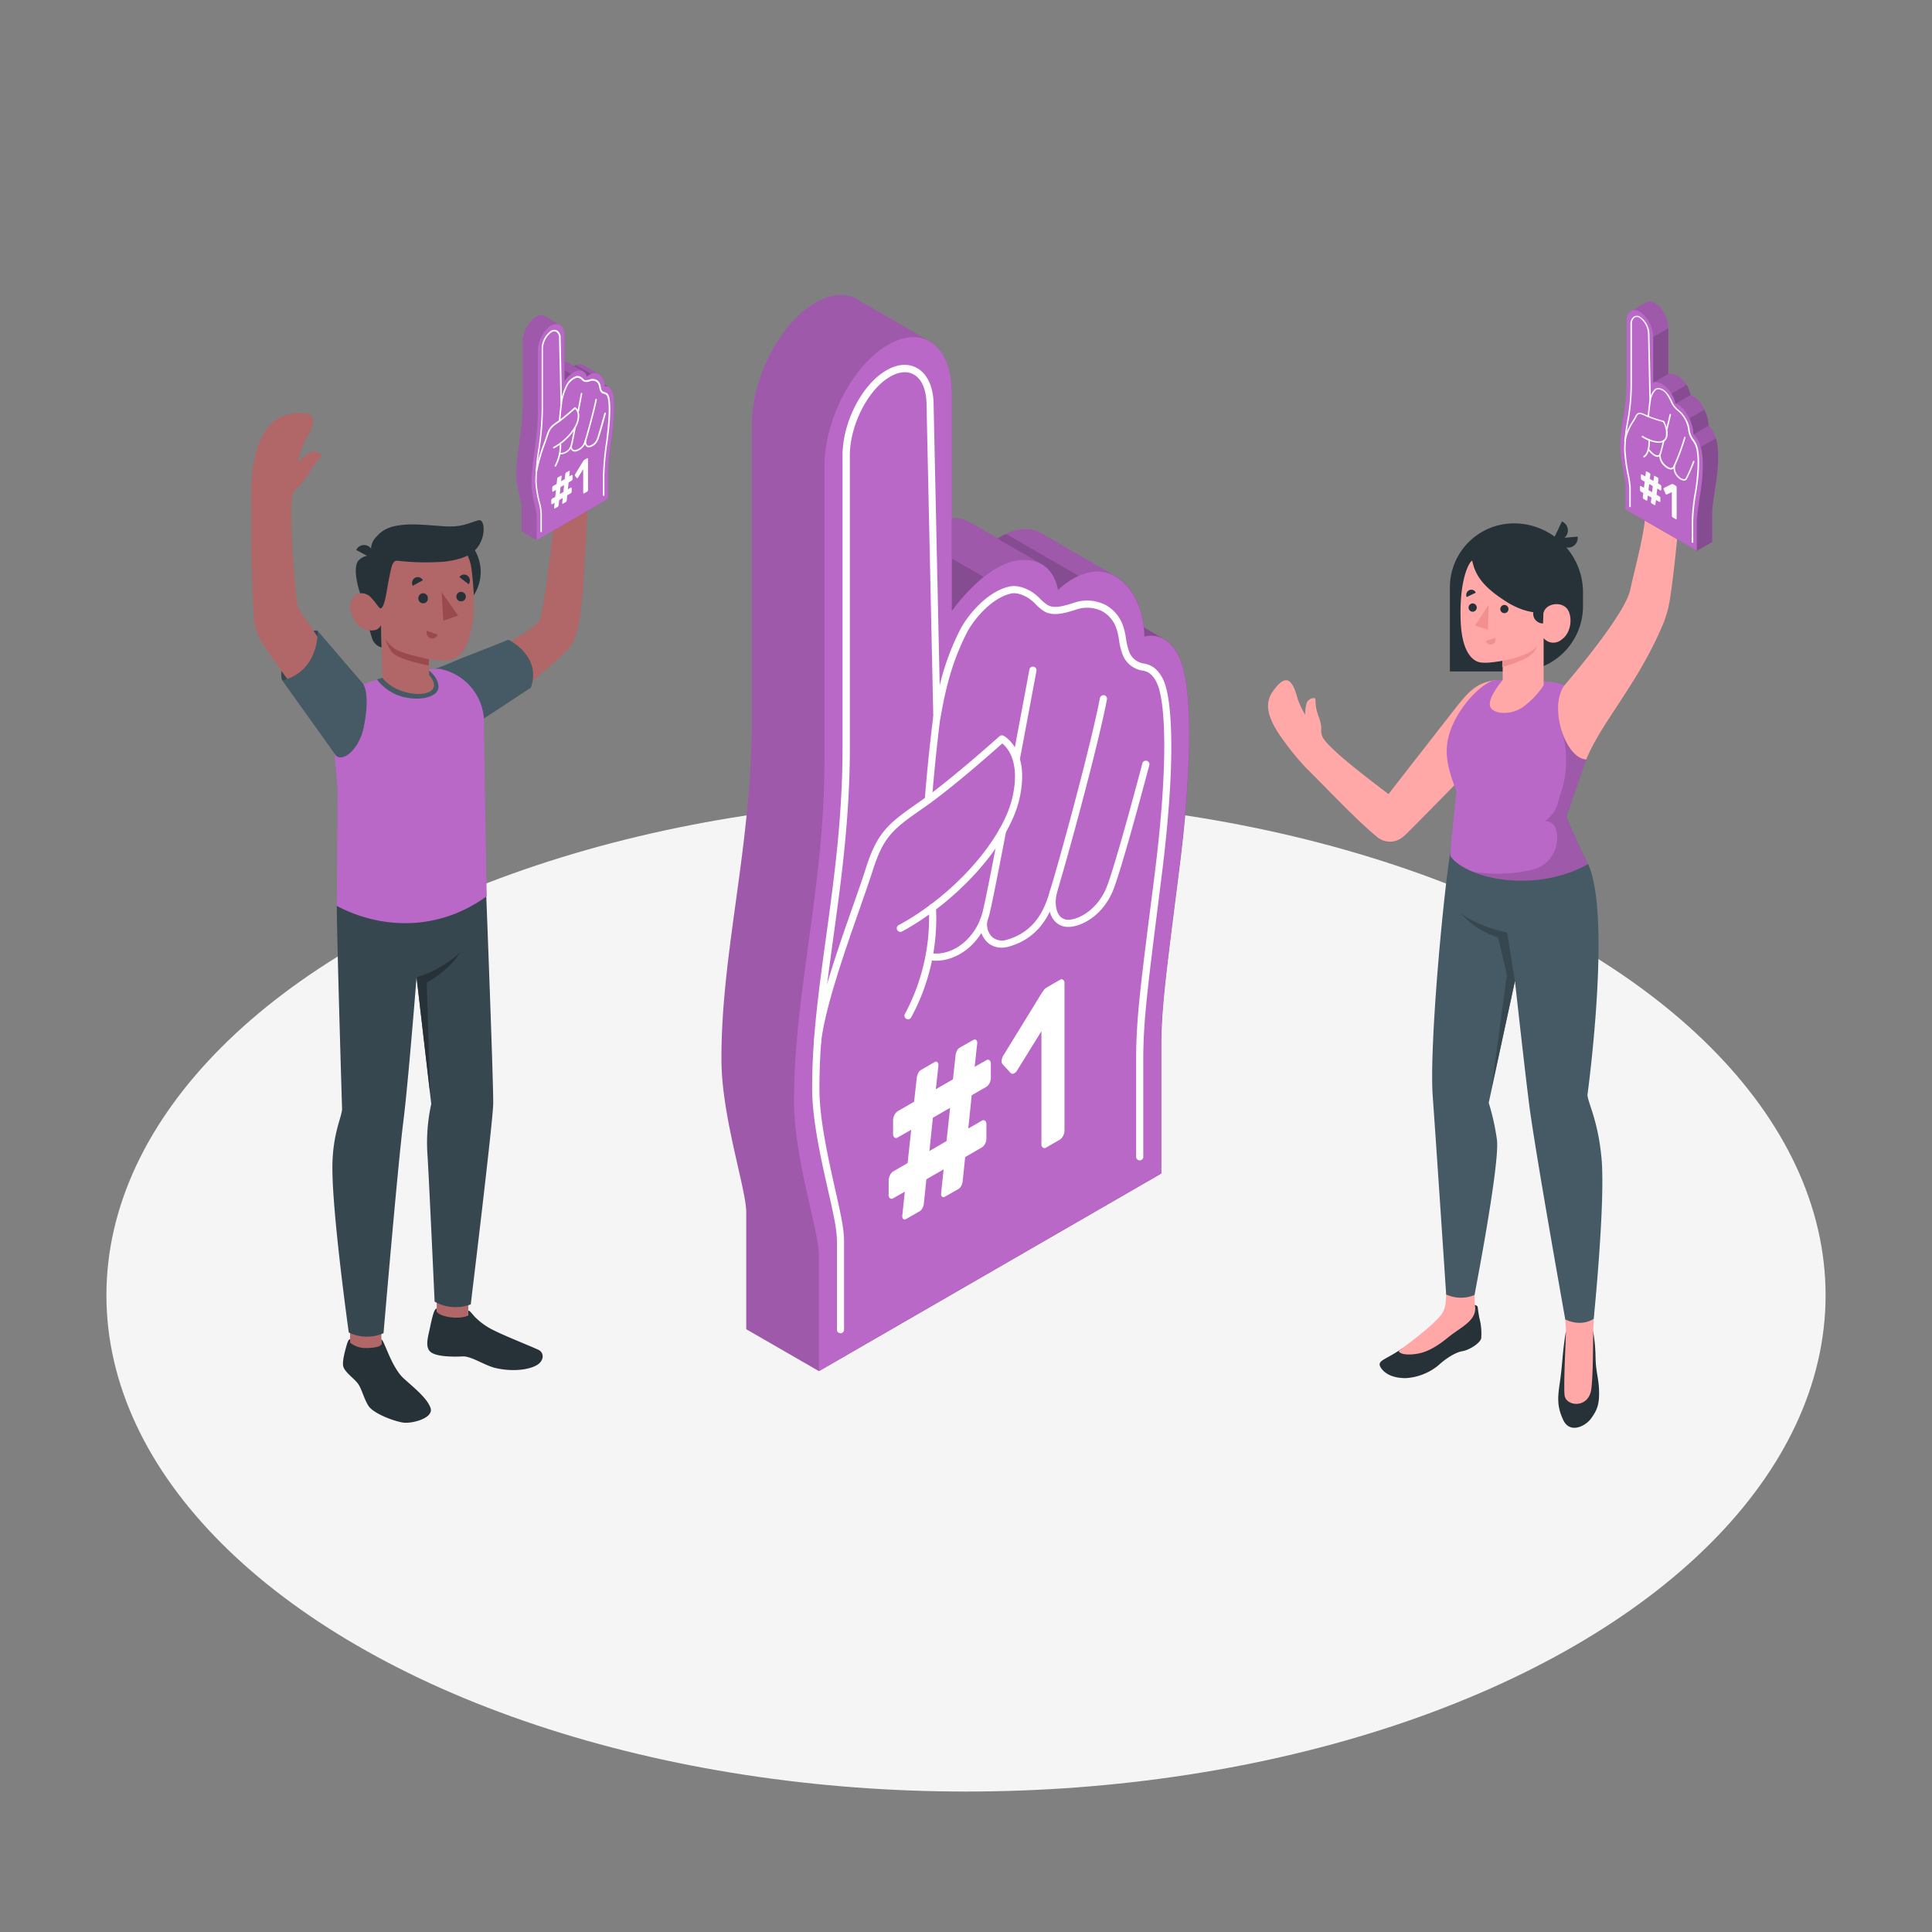 <svg xmlns="http://www.w3.org/2000/svg" viewBox="0 0 500 500"><rect x="0" y="0" width="500" height="500" fill="#808080" stroke="none"/><g id="freepik--Floor--inject-86"><ellipse id="freepik--floor--inject-86" cx="250" cy="335.21" rx="222.46" ry="128.44" style="fill:#f5f5f5"></ellipse></g><g id="freepik--foam-finger--inject-86"><g id="freepik--foam-finger--inject-86"><path d="M305.18,170a10.12,10.12,0,0,0-4-4.69h0l-5.13-3c-.35-3.28-1.69-9.21-6.64-12.76a10.16,10.16,0,0,0-1-.63l-18-10.4h0c-4.47-3-9.19-1.13-12.19.78l-7-4h0A8.66,8.66,0,0,0,246.3,134V101.63c0-6.59-2.18-11.24-5.62-13.27h0L222,77.55h0c-2.91-1.78-6.74-1.67-10.94.76h0c-9.1,5.25-16.47,19.34-16.47,31.46v76.1c0,33.43-8.05,60.69-7.87,88.75.09,14.46,6.41,33.22,6.41,39.05V344l18.82,10.85,88.6-51.15V271c0-10.1,1.17-18.54,4.67-46.21S308.67,177.34,305.18,170Z" style="fill:#BA68C8"></path><path d="M305.18,170a10.12,10.12,0,0,0-4-4.69h0l-5.13-3c-.35-3.28-1.69-9.21-6.64-12.76a10.16,10.16,0,0,0-1-.63l-18-10.4h0c-4.47-3-9.19-1.13-12.19.78l-7-4h0A8.66,8.66,0,0,0,246.3,134V101.63c0-6.59-2.18-11.24-5.62-13.27h0L222,77.55h0c-2.91-1.78-6.74-1.67-10.94.76h0c-9.1,5.25-16.47,19.34-16.47,31.46v76.1c0,33.43-8.05,60.69-7.87,88.75.09,14.46,6.41,33.22,6.41,39.05V344l18.82,10.85,88.6-51.15V271c0-10.1,1.17-18.54,4.67-46.21S308.67,177.34,305.18,170Z" style="opacity:0.15"></path><path d="M300.94,165.23a6.4,6.4,0,0,0-4.79-.47,19.31,19.31,0,0,0-.12-2.37Z" style="opacity:0.15"></path><path d="M254.59,149.32a46.48,46.48,0,0,0-8.29,8.85V144.54Z" style="opacity:0.15"></path><path d="M258.11,139.39,269.62,146a8.16,8.16,0,0,1,2.8,2.83,11.14,11.14,0,0,1,1.39,3.86,20.25,20.25,0,0,1,5.31-3.68l-18.79-10.85A18.42,18.42,0,0,0,258.11,139.39Z" style="opacity:0.15"></path><path d="M211.91,354.84V324.53c0-5.83-6.32-24.59-6.41-39-.18-28.07,7.87-55.33,7.87-88.75v-76.1c0-12.13,7.37-26.21,16.47-31.46h0c9.09-5.25,16.46.32,16.46,12.45v56.54s8.46-12.26,17.49-13.21,10,7.75,10,7.75,8.18-8.37,15.57-3.08c7.12,5.11,6.76,15.13,6.76,15.13s5.54-2,9,5.27,3.49,27.13,0,54.8-4.67,36.11-4.67,46.21v32.65Z" style="fill:#BA68C8"></path><path d="M217.52,345.05a.93.93,0,0,1-.92-.93V321.29c0-3-.8-6.67-2.33-13.39-1.7-7.5-4-17.77-4.08-25.71-.09-12.88,1.69-25.81,3.57-39.5,2.11-15.38,4.29-31.27,4.29-49.19V117.82c0-8.24,4.72-17.73,10.74-21.6,3.05-2,6.06-2.32,8.47-1,2.77,1.51,4.36,5,4.36,9.65l1.57,72.51a65,65,0,0,1,5.21-14.25c1.86-3.71,7-10.08,12.87-11.34,2.28-.5,4.63.68,5.82,1.42a12.83,12.83,0,0,1,2.13,1.8A12.26,12.26,0,0,0,271,156.5c1.74,1.14,4.35.32,6.86-.48a10.52,10.52,0,0,1,8.39.61,9.81,9.81,0,0,1,4.43,5.43,18.3,18.3,0,0,1,.74,3.27,16.17,16.17,0,0,0,.72,3.09,4.82,4.82,0,0,0,3.8,3.29c2.2.28,3.91,1.69,5.1,4.17,2.3,4.81,3.4,20.71-.42,50.91l-.69,5.52c-3,23.91-4.05,32-4.05,42v25.16a.93.93,0,0,1-1.85,0V274.29c0-10.14,1-18.21,4.06-42.19l.7-5.54c3.76-29.81,2.77-45.31.58-49.88-.91-1.91-2.11-2.93-3.67-3.13a6.58,6.58,0,0,1-5.28-4.45,17.25,17.25,0,0,1-.82-3.47,17.65,17.65,0,0,0-.66-2.94,8,8,0,0,0-3.58-4.44,8.7,8.7,0,0,0-6.94-.46c-2.79.88-6,1.88-8.44.26a13.23,13.23,0,0,1-2-1.72,11,11,0,0,0-1.82-1.54c-.77-.48-2.74-1.56-4.45-1.19-5,1.06-9.77,6.7-11.6,10.36-3.25,6.52-5.07,12.42-6.71,21.78a.94.94,0,0,1-1,.77.93.93,0,0,1-.86-.91l-1.75-80.71c0-4-1.23-6.87-3.38-8-1.8-1-4.14-.65-6.59.93-5.45,3.51-9.88,12.5-9.88,20V193.5c0,18.05-2.19,34-4.31,49.42-1.88,13.64-3.64,26.51-3.56,39.26.05,7.74,2.35,17.9,4,25.31,1.56,6.85,2.37,10.58,2.37,13.8v22.83A.93.93,0,0,1,217.52,345.05Z" style="fill:#fff"></path><path d="M211.54,270.91h-.09a.94.94,0,0,1-.84-1c.87-9,6.33-24.58,10.31-35.94,1.26-3.59,2.35-6.69,3.05-8.92,3-9.59,5.77-11.84,13.95-17.51s20.63-16.93,20.76-17a.93.93,0,0,1,1.05-.13c.29.15,6.94,3.82,4.1,16.33-2.64,11.6-15.7,26.36-30.38,34.32a.92.92,0,0,1-1.25-.38.91.91,0,0,1,.37-1.25c14.26-7.73,26.92-22,29.45-33.1,2.08-9.14-1.29-12.85-2.64-13.93-2.5,2.24-13.09,11.63-20.4,16.7-8.13,5.63-10.37,7.48-13.24,16.55-.72,2.26-1.81,5.37-3.07,9-3.95,11.26-9.36,26.68-10.21,35.49A.93.93,0,0,1,211.54,270.91Z" style="fill:#fff"></path><path d="M235,263.79a.92.92,0,0,1-.45-.12.93.93,0,0,1-.36-1.26,52.77,52.77,0,0,0,6.2-27.47.92.92,0,0,1,.83-1,.93.93,0,0,1,1,.83,53.57,53.57,0,0,1-6.42,28.55A.93.93,0,0,1,235,263.79Z" style="fill:#fff"></path><path d="M240.26,207.92h-.06a.93.93,0,0,1-.86-1c0-.1.69-9.54,2.18-21.46a.93.93,0,0,1,1.84.23c-1.49,11.86-2.17,21.26-2.17,21.36A.93.93,0,0,1,240.26,207.92Z" style="fill:#fff"></path><path d="M242.25,248.63a11.16,11.16,0,0,1-2-.18.93.93,0,0,1,.34-1.82c5.85,1.09,12-3.73,13.74-10.74.55-2.25,2-9.35,4.24-21.09a.92.92,0,1,1,1.81.35c-2.26,11.77-3.69,18.9-4.25,21.19C254.37,243.51,248.4,248.63,242.25,248.63Z" style="fill:#fff"></path><path d="M263.08,197l-.17,0a.92.92,0,0,1-.74-1.08c2.37-12.56,4.24-22.64,4.24-22.64a.91.91,0,0,1,1.07-.74.92.92,0,0,1,.75,1.08s-1.87,10.08-4.24,22.64A.93.93,0,0,1,263.08,197Z" style="fill:#fff"></path><path d="M259.23,245.25a5.41,5.41,0,0,1-3.73-1.41,6.42,6.42,0,0,1-1.74-6.05.92.92,0,0,1,1.08-.74,1,1,0,0,1,.74,1.09,4.61,4.61,0,0,0,1.17,4.34,3.94,3.94,0,0,0,3.85.72c7-2,9.48-7.44,10.74-11.37,2.38-7.46,10.79-38.1,13.32-51.17a1,1,0,0,1,1.09-.74.93.93,0,0,1,.73,1.09c-2.54,13.13-11,43.9-13.38,51.38-2.17,6.8-6.1,10.92-12,12.59A6.94,6.94,0,0,1,259.23,245.25Z" style="fill:#fff"></path><path d="M276.47,239.88a4.54,4.54,0,0,1-3.54-1.54c-1.59-1.79-2-5-1.08-8.18a.93.93,0,0,1,1.78.52c-.74,2.5-.46,5.15.68,6.43a3,3,0,0,0,2.94.85c3-.49,6.89-3.16,9-8,2.2-5.14,9.3-32,9.37-32.31a.93.93,0,1,1,1.79.47c-.29,1.11-7.21,27.31-9.46,32.57-2.5,5.86-7.15,8.56-10.36,9.1A7,7,0,0,1,276.47,239.88Z" style="fill:#fff"></path><path d="M249.79,299.44l-.67,6.4a3.25,3.25,0,0,1-.37,1.1,2,2,0,0,1-.73.78l-3.5,2a.58.58,0,0,1-.68,0,.87.87,0,0,1-.29-.75v-.12l.66-6.22-4.47,2.58-.66,6.4a3.06,3.06,0,0,1-.38,1.1,1.91,1.91,0,0,1-.73.78l-3.49,2a.6.6,0,0,1-.69,0,.9.9,0,0,1-.28-.75v-.12l.66-6.22-3,1.71a.7.7,0,0,1-.84,0,1.07,1.07,0,0,1-.35-.91v-3.72a3,3,0,0,1,.35-1.33,2.27,2.27,0,0,1,.84-1l3.72-2.15.93-8.62-3.5,2a.7.7,0,0,1-.84,0,1.07,1.07,0,0,1-.35-.91V289.9a2.9,2.9,0,0,1,.35-1.32,2.37,2.37,0,0,1,.84-1l4.25-2.45.71-6.37a4.12,4.12,0,0,1,.35-1.06,1.84,1.84,0,0,1,.71-.79l3.54-2.05a.6.6,0,0,1,.69,0,.9.9,0,0,1,.29.75v.18l-.67,6.1,4.43-2.55.7-6.37a3.8,3.8,0,0,1,.36-1.06,1.72,1.72,0,0,1,.71-.79l3.54-2a.58.58,0,0,1,.68,0,.9.9,0,0,1,.29.75V270l-.66,6.1,3-1.71a.7.7,0,0,1,.84,0,1.06,1.06,0,0,1,.35.91V279a2.81,2.81,0,0,1-.35,1.33,2.27,2.27,0,0,1-.84.95l-3.76,2.17-.89,8.6,3.5-2a.7.7,0,0,1,.84,0,1.06,1.06,0,0,1,.35.91v3.72a2.81,2.81,0,0,1-.35,1.33,2.27,2.27,0,0,1-.84.95Zm-9.25-1.56,4.42-2.56.93-8.62-4.47,2.58Z" style="fill:#fff"></path><path d="M259.48,275.44a1.32,1.32,0,0,1-.25-1,3.09,3.09,0,0,1,.47-1.33l9.6-15.63c.24-.37.48-.74.73-1.1a2.58,2.58,0,0,1,.82-.8l3.45-2a.7.7,0,0,1,.84,0,1.06,1.06,0,0,1,.35.91v38.11a2.79,2.79,0,0,1-.35,1.33,2.37,2.37,0,0,1-.84,1l-3.58,2.06a.7.7,0,0,1-.84,0,1.08,1.08,0,0,1-.36-.92V266.87L263.24,277a1.92,1.92,0,0,1-.86.83.73.73,0,0,1-.82-.15Z" style="fill:#fff"></path></g></g><g id="freepik--character-2--inject-86"><path d="M412.3,344.58a40.1,40.1,0,0,1,.62,6.57c.08,4,.81,5.41.91,8.68.11,3.75-.54,5.15-2.05,7.25s-5.51,4-7.19.46-1.47-5.89-.93-9.56.63-5.89.95-8.79c.28-2.55.62-4.48.62-4.48Z" style="fill:#263238"></path><path d="M401,313.2l13.14-.24c-.19,8.78-1.59,23.38-1.81,31.62-.05,1.55,0,12-.55,15.23-.88,4.79-6.56,4.14-6.87,1.28s.37-15.12.35-16.38c0-5.28-2.42-19.07-3.72-28.54C401.45,315.7,401,313.65,401,313.2Z" style="fill:#ffa8a7"></path><path d="M381.65,337.75s.68,0,.79.59a27.72,27.72,0,0,0,.43,2.78,16,16,0,0,1,.47,5.21c-.23,1.22-3,3.05-4.94,3.37s-4.61,2.21-6.11,3.62a14.67,14.67,0,0,1-8.5,3.34c-3.2,0-5.42-1.06-6.47-2.77s1-1.92,4.61-4.29l2.83-1.83c5.78-3.78,7.9-5.8,9.53-9.58Z" style="fill:#263238"></path><path d="M374.25,335.69C374.34,333,373,313,373,313l11.31,1.27c-2.67,16-2.89,21.4-2.59,23.72h0a2.07,2.07,0,0,1,.07.67c0,3.1-3.5,4.77-6.23,6.84-1.08.81-3.85,3.33-7.1,4.43-2.1.72-6,1-6.48-.29,3.32-2.53,7.84-5.85,10.48-8.74C373.67,339.48,374.15,338.41,374.25,335.69Z" style="fill:#ffa8a7"></path><path d="M411,223.62c6.17,13.47-.17,59.77-.17,59.77.19,2.18,2.69,6.49,3.62,16.11,1.1,11.37-2,41.8-2,41.8s-3,2.25-7.36.16c0,0-8-44.72-9.39-56-1.24-9.86-3.63-31.55-3.63-31.55l-6.79,31.5a59,59,0,0,1,2.15,9.74c.65,6.65-5.83,40-5.83,40a9.14,9.14,0,0,1-7.33-.14s-2.87-43.12-3.47-51.13c-1-13.45,3-55,4.66-63.84Z" style="fill:#455a64"></path><path d="M392.05,253.88l-2-12.52s-8.47-1.75-12.32-5.36a21.9,21.9,0,0,0,10,6.65l2.25,9.64-3.93,29.17Z" style="fill:#37474f"></path><path d="M329.37,179c3.24-4.66,4.92-3.37,6.18.89A19.82,19.82,0,0,0,337.8,185a9.66,9.66,0,0,1,.28-2.75,2,2,0,0,1,2.13-1.57c.41.1.1,1.1.46,2.78.46,2.14,1.36,3.21,1.26,5.59a3.74,3.74,0,0,0,.83,2.46c2.82,3.56,10.88,9.64,16.58,14,3.55-4.56,11.49-14.76,15.3-19.63,5.22-6.68,6.91-9.27,13-9.92a12.41,12.41,0,0,0-4.68,3.68c-2.36,2.84.67,16.18.67,16.18s-18,18.43-19.91,20.22c-.28.26-.56.5-.85.72a5.15,5.15,0,0,1-6.39-.09c-5.29-4.27-13.46-13-18.08-17.54a64.44,64.44,0,0,1-5.86-7C327.55,185.51,327.34,181.93,329.37,179Z" style="fill:#ffa8a7"></path><path d="M400,176.36h0c8,.55,8.55,4.4,10.55,8.62a13.67,13.67,0,0,1,.38,10.29l-5.57,16.1s2.61,6.3,5.63,12.25c-14,7.79-31.4,3.7-35.6-2-.18-1.21.9-10.64,1.57-16.8-2.46-6.17-3.11-10.08-2.08-14.16,1.93-7.57,9.41-14.94,12.72-14.68Z" style="fill:#BA68C8"></path><path d="M396.45,225.13a8.44,8.44,0,0,0,6.29-10.28c-.05-.17-.1-.32-.14-.44a2.75,2.75,0,0,0-2.83-1.88h0a8.17,8.17,0,0,0,3.49-5.2l.73-2.24a26.23,26.23,0,0,0,.25-15.71l0-.14,5.94-3.38,1,.72a14,14,0,0,1-.22,8.69l-5.57,16.1s2.61,6.3,5.63,12.25a36.12,36.12,0,0,1-29.84,2A40.78,40.78,0,0,0,396.45,225.13Z" style="opacity:0.15"></path><path d="M430.32,161.7c-6.62,15.59-15.66,24.86-19.82,34.86-5.46-.37-9.71-13.54-5.65-19.17,0,0,15.61-18,17.06-24.77,1.28-6,4.06-15.64,3.91-20.73a3.5,3.5,0,0,0-1-2.26c-1.68-1.81-1.68-3.26-2.76-5.25-.84-1.55-1.75-2.13-1.49-2.48a2,2,0,0,1,2.72-.2,10.44,10.44,0,0,1,2.06,2,20.3,20.3,0,0,0-1.64-5.5c-1.85-4.19-1.4-6.33,4.26-4.84,3.55.94,5.77,3.89,6.3,12.41a81.48,81.48,0,0,1,.06,10.65c-.61,6.56-1.28,12.84-2.09,18.28A29,29,0,0,1,430.32,161.7Z" style="fill:#ffa8a7"></path><path d="M444.06,113.45a6.89,6.89,0,0,0-1.88-3.28,10.41,10.41,0,0,0-1.42-4.79c-1.54-2.89-3.25-3.12-3.25-3.12a7.55,7.55,0,0,0-2.1-4c-1.88-2-3.65-1.47-3.65-1.47V85a8.25,8.25,0,0,0-3.44-6.58h0a2.19,2.19,0,0,0-2.28-.16h0l-3.83,2.21-.15.08h0A3.1,3.1,0,0,0,421,83.24V99.15c0,7-1.69,10.74-1.65,16.65,0,3,1.34,8.49,1.34,9.7v6.34l18.52,10.69,3.93-2.27v-6.82c0-2.11.24-3.6,1-8.53S444.79,115.82,444.06,113.45Z" style="fill:#BA68C8"></path><path d="M444.06,113.45a6.89,6.89,0,0,0-1.88-3.28,10.41,10.41,0,0,0-1.42-4.79c-1.54-2.89-3.25-3.12-3.25-3.12a7.55,7.55,0,0,0-2.1-4c-1.88-2-3.65-1.47-3.65-1.47V85a8.25,8.25,0,0,0-3.44-6.58h0a2.19,2.19,0,0,0-2.28-.16h0l-3.83,2.21-.15.08h0A3.1,3.1,0,0,0,421,83.24V99.15c0,7-1.69,10.74-1.65,16.65,0,3,1.34,8.49,1.34,9.7v6.34l18.52,10.69,3.93-2.27v-6.82c0-2.11.24-3.6,1-8.53S444.79,115.82,444.06,113.45Z" style="opacity:0.15"></path><path d="M435.8,139.55l3.36,3,3.93-2.27v-6.82c0-2.11.24-3.6,1-8.53s.73-9.09,0-11.46a.14.14,0,0,0,0-.06l-7.28,4.21Z" style="opacity:0.15"></path><path d="M442.18,110.16a10.17,10.17,0,0,0-1.09-4.14l-4.29,2.48-2.1,2.35,3.55,1.59,3.93-2.27Z" style="opacity:0.15"></path><path d="M431.3,102.6l2.28,1.93,3.93-2.27a6.86,6.86,0,0,0-1-2.66Z" style="opacity:0.15"></path><polygon points="431.76 96.77 427.83 99.03 427.83 87.22 431.76 84.95 431.76 96.77" style="opacity:0.15"></polygon><path d="M420.64,131.84V125.5c0-1.21-1.32-6.66-1.34-9.7,0-5.91,1.65-9.67,1.65-16.65V83.24c0-2.53,1.54-3.7,3.44-2.6h0a8.25,8.25,0,0,1,3.44,6.58V99s1.77-.52,3.65,1.46a7.59,7.59,0,0,1,2.1,4s1.71.23,3.25,3.12a10.41,10.41,0,0,1,1.42,4.79,6.89,6.89,0,0,1,1.88,3.28c.74,2.37.74,6.52,0,11.46s-1,6.42-1,8.53v6.82Z" style="fill:#BA68C8"></path><path d="M438,140.48a.19.19,0,0,1-.2-.19V135a50.42,50.42,0,0,1,.85-7.84l.15-1c.79-5.32.57-8.83.11-10.33a5.69,5.69,0,0,0-.88-1.76,5.63,5.63,0,0,1-1-2,7.25,7.25,0,0,1-.16-.89,8,8,0,0,0-.15-.8,7.55,7.55,0,0,0-.81-2,7.8,7.8,0,0,0-1.56-1.91,6.4,6.4,0,0,1-1.65-1.82c-.14-.26-.27-.54-.39-.8s-.26-.55-.41-.81a6.75,6.75,0,0,0-1-1.47c-1.1-1-2-.9-2.3-.68a4.73,4.73,0,0,0-1.36,2.86.19.19,0,0,1-.21.15.18.18,0,0,1-.17-.18l-.37-17.3a5.19,5.19,0,0,0-2.27-4.23,1.19,1.19,0,0,0-1.18,0,2,2,0,0,0-.7,1.74V99.82a53.53,53.53,0,0,1-.9,9.3,41.66,41.66,0,0,0-.74,7.34,45.6,45.6,0,0,0,.84,6.28,23,23,0,0,1,.5,3.44V131a.2.2,0,1,1-.39,0v-4.77a23.86,23.86,0,0,0-.49-3.37,46.22,46.22,0,0,1-.85-6.35,42.14,42.14,0,0,1,.75-7.4,53,53,0,0,0,.9-9.24V84a2.33,2.33,0,0,1,.88-2.07,1.54,1.54,0,0,1,1.55,0,5.59,5.59,0,0,1,2.49,4.57l.34,15.95a3.72,3.72,0,0,1,1.13-1.77c.42-.36,1.56-.49,2.81.69a7.26,7.26,0,0,1,1.11,1.56c.15.27.29.56.42.83s.25.53.38.78a6,6,0,0,0,1.56,1.71,7.66,7.66,0,0,1,1.64,2,7.94,7.94,0,0,1,.86,2c.07.29.11.57.15.84a6.07,6.07,0,0,0,.16.85,5.24,5.24,0,0,0,.91,1.83,5.89,5.89,0,0,1,.95,1.89c.48,1.54.7,5.11-.1,10.5l-.14,1a48.94,48.94,0,0,0-.85,7.79v5.26A.19.19,0,0,1,438,140.48Z" style="fill:#fafafa"></path><path d="M429.23,114.61a8.67,8.67,0,0,1-4.28-1.48.18.18,0,0,1-.06-.26.19.19,0,0,1,.26-.07c2,1.21,3.9,1.7,5,1.27a1.49,1.49,0,0,0,.93-1,5.67,5.67,0,0,0-.7-3.85,30.36,30.36,0,0,1-4.31-1.45c-1.75-.81-2.07-.86-2.59.19-.15.3-.38.69-.65,1.14a14,14,0,0,0-2.11,4.91.2.2,0,1,1-.39,0,14.23,14.23,0,0,1,2.17-5.06c.26-.45.49-.83.63-1.12.7-1.41,1.41-1.15,3.1-.37a30.55,30.55,0,0,0,4.32,1.44.19.19,0,0,1,.12.09c.06.09,1.37,2.33.78,4.23a1.85,1.85,0,0,1-1.16,1.23A3.13,3.13,0,0,1,429.23,114.61Z" style="fill:#fafafa"></path><path d="M425.47,118.38a.2.2,0,0,1-.11-.36c1.49-1,1.23-4.12,1.23-4.15a.2.2,0,1,1,.39,0c0,.14.28,3.4-1.41,4.51A.19.19,0,0,1,425.47,118.38Z" style="fill:#fafafa"></path><path d="M426.57,108h0a.2.2,0,0,1-.18-.2s.15-1.83.46-4a.19.19,0,0,1,.22-.16.18.18,0,0,1,.16.22c-.31,2.12-.45,3.92-.45,3.94A.19.19,0,0,1,426.57,108Z" style="fill:#fafafa"></path><path d="M429,118.26c-.72,0-1.64-.68-2.51-1.85a.18.18,0,0,1,0-.27.19.19,0,0,1,.27,0c1,1.35,1.87,1.75,2.3,1.68a.57.57,0,0,0,.45-.44c.12-.34.42-1.47.89-3.38a.19.19,0,0,1,.23-.14.19.19,0,0,1,.14.23c-.47,1.92-.77,3.07-.89,3.41a1,1,0,0,1-.76.71Z" style="fill:#fafafa"></path><path d="M431.34,111.2h0a.19.19,0,0,1-.14-.23l.88-3.71a.2.2,0,0,1,.24-.14.19.19,0,0,1,.14.23s-.39,1.65-.89,3.71A.19.19,0,0,1,431.34,111.2Z" style="fill:#fafafa"></path><path d="M432.44,121.53a2.85,2.85,0,0,1-1.7-.88,3.8,3.8,0,0,1-1.35-3,.2.2,0,0,1,.23-.14.2.2,0,0,1,.15.24,3.49,3.49,0,0,0,1.23,2.58c.66.57,1.2.84,1.56.77a.74.74,0,0,0,.51-.48,56.38,56.38,0,0,0,2.78-7.45.2.2,0,0,1,.23-.14.19.19,0,0,1,.14.24,57.75,57.75,0,0,1-2.8,7.53,1.16,1.16,0,0,1-.79.68Z" style="fill:#fafafa"></path><path d="M435.79,124.4a2.72,2.72,0,0,1-1.6-.86,3.26,3.26,0,0,1-1-3.1.19.19,0,1,1,.35.15,2.91,2.91,0,0,0,.93,2.68,2.18,2.18,0,0,0,1.37.74.53.53,0,0,0,.37-.18,36.43,36.43,0,0,0,1.94-4.45.19.19,0,0,1,.24-.12.2.2,0,0,1,.12.25,37.71,37.71,0,0,1-2,4.57,1,1,0,0,1-.66.32Z" style="fill:#fafafa"></path><path d="M428.56,129.4l-.14,1.18a.2.2,0,0,1-.08.14.14.14,0,0,1-.15,0l-.73-.42a.34.34,0,0,1-.15-.16.49.49,0,0,1-.06-.23v0l.14-1.14-.93-.54-.14,1.18a.22.22,0,0,1-.08.14.14.14,0,0,1-.15,0l-.73-.42a.39.39,0,0,1-.15-.16.49.49,0,0,1-.06-.23v0l.14-1.14-.62-.36a.58.58,0,0,1-.17-.2.63.63,0,0,1-.08-.28v-.77a.23.23,0,0,1,.08-.2.15.15,0,0,1,.17,0l.78.44.19-1.57-.73-.42a.58.58,0,0,1-.17-.2.63.63,0,0,1-.08-.28v-.78a.23.23,0,0,1,.08-.19.14.14,0,0,1,.17,0l.89.52.15-1.16a.26.26,0,0,1,.07-.14.12.12,0,0,1,.15,0l.74.42a.35.35,0,0,1,.14.17.46.46,0,0,1,.06.22v0l-.13,1.11.92.54.15-1.16a.26.26,0,0,1,.07-.14.12.12,0,0,1,.15,0l.74.42a.4.4,0,0,1,.14.17.46.46,0,0,1,.06.22v0l-.13,1.12.62.35a.58.58,0,0,1,.17.2.61.61,0,0,1,.07.28v.78a.22.22,0,0,1-.07.19.14.14,0,0,1-.17,0l-.79-.46-.19,1.59.73.42a.45.45,0,0,1,.18.2.54.54,0,0,1,.07.27v.78a.21.21,0,0,1-.07.19.15.15,0,0,1-.18,0Zm-1.94-2.56.93.54.19-1.58-.93-.54Z" style="fill:#fafafa"></path><path d="M430.58,126.72a.54.54,0,0,1-.05-.27.19.19,0,0,1,.1-.17l2-1,.15,0a.18.18,0,0,1,.17,0l.72.42a.45.45,0,0,1,.18.2.54.54,0,0,1,.07.27v8a.22.22,0,0,1-.07.19.15.15,0,0,1-.18,0l-.75-.44a.39.39,0,0,1-.17-.2.56.56,0,0,1-.08-.27v-6.09l-1.31.61a.18.18,0,0,1-.18,0,.6.6,0,0,1-.17-.23Z" style="fill:#fafafa"></path><path d="M375.23,173.78h17.53a16.92,16.92,0,0,0,16.92-16.92v-3.54a17.87,17.87,0,0,0-17.87-17.87h0A16.58,16.58,0,0,0,375.23,152Z" style="fill:#263238"></path><path d="M381,145.08c-.89.47-3.28,5-3,15,.19,8.44,2.92,10.52,4.3,11.12s4,.24,6.59-.19V176s-3.55,4.13-3.33,6.45,5.14,2.87,8.47.61a21.71,21.71,0,0,0,5.46-5.72V165.14a3.23,3.23,0,0,0,4.58.43c2.84-1.89,2.95-6.56,1.3-8.24s-5.22-1.14-5.88,1.18c0,0-4.17.73-9.76-2.87C383.6,151.76,381.74,148.66,381,145.08Z" style="fill:#ffa8a7"></path><path d="M379.57,154.52l2.36-1.13a1.25,1.25,0,0,0-1.7-.65A1.38,1.38,0,0,0,379.57,154.52Z" style="fill:#263238"></path><path d="M389.33,153.77l2.21,1.39a1.25,1.25,0,0,0-.36-1.78A1.37,1.37,0,0,0,389.33,153.77Z" style="fill:#263238"></path><path d="M399.5,156.18l-.15,5.16a2.51,2.51,0,0,1-2.56-2.57A2.72,2.72,0,0,1,399.5,156.18Z" style="fill:#263238"></path><path d="M402,139.62l2.22-4.66a2.5,2.5,0,0,1,1.3,3.39A2.71,2.71,0,0,1,402,139.62Z" style="fill:#263238"></path><path d="M403.14,139.33l5.14-.45a2.5,2.5,0,0,1-2.25,2.84A2.71,2.71,0,0,1,403.14,139.33Z" style="fill:#263238"></path><path d="M388.27,157.61a1.06,1.06,0,1,0,1.11-1.05A1.08,1.08,0,0,0,388.27,157.61Z" style="fill:#263238"></path><path d="M387,165.08l-2.46.79a1.27,1.27,0,0,0,1.6.88A1.35,1.35,0,0,0,387,165.08Z" style="fill:#f28f8f"></path><path d="M380.07,157.16a1.07,1.07,0,0,0,1,1.16,1.09,1.09,0,0,0,1.11-1,1.08,1.08,0,0,0-1-1.16A1.09,1.09,0,0,0,380.07,157.16Z" style="fill:#263238"></path><polygon points="385.25 156.56 385.08 162.94 381.72 161.9 385.25 156.56" style="fill:#f28f8f"></polygon><path d="M388.8,171c2.72-.36,8.3-2,9.17-4.17a5.71,5.71,0,0,1-2,2.82c-1.67,1.43-7.21,3-7.21,3Z" style="fill:#f28f8f"></path></g><g id="freepik--character-1--inject-86"><path d="M147.65,167.2c2.7-3.91,3.21-11,4.42-36.32.15-3-7.89,2.3-8.53,4.27-.52,1.58-2.54,23.68-4.21,25.86-3.51,3.47-16.66,10.68-22.07,11.53s-6.19,4.68-6.19,4.68,6,13,14.09,8.49C130.53,182.73,145.8,169.89,147.65,167.2Z" style="fill:#b16668"></path><path d="M112.63,173.06c2.7-.81,4.82-2,8.48-3.36,4.89-1.88,10.46-4.14,10.46-4.14s8.69,4.09,5.82,12.41l-13.24,8.7Z" style="fill:#455a64"></path><path d="M158.38,101.15a2.11,2.11,0,0,0-.84-1h0l-1.07-.62a3.79,3.79,0,0,0-1.39-2.66l-.22-.13-3.77-2.18h0a2.27,2.27,0,0,0-2.55.16l-1.45-.84h0a1.75,1.75,0,0,0-1-.28V86.86a3.08,3.08,0,0,0-1.18-2.78h0L141,81.83h0a2.19,2.19,0,0,0-2.29.16h0c-1.9,1.09-3.44,4-3.44,6.57v15.9c0,7-1.68,12.69-1.64,18.55,0,3,1.34,6.94,1.34,8.16v6.33l3.93,2.27,18.52-10.69v-6.82a80.2,80.2,0,0,1,1-9.66C159.11,106.82,159.11,102.68,158.38,101.15Z" style="fill:#BA68C8"></path><path d="M158.38,101.15a2.11,2.11,0,0,0-.84-1h0l-1.07-.62a3.79,3.79,0,0,0-1.39-2.66l-.22-.13-3.77-2.18h0a2.27,2.27,0,0,0-2.55.16l-1.45-.84h0a1.75,1.75,0,0,0-1-.28V86.86a3.08,3.08,0,0,0-1.18-2.78h0L141,81.83h0a2.19,2.19,0,0,0-2.29.16h0c-1.9,1.09-3.44,4-3.44,6.57v15.9c0,7-1.68,12.69-1.64,18.55,0,3,1.34,6.94,1.34,8.16v6.33l3.93,2.27,18.52-10.69v-6.82a80.2,80.2,0,0,1,1-9.66C159.11,106.82,159.11,102.68,158.38,101.15Z" style="opacity:0.15"></path><path d="M157.49,100.15a1.35,1.35,0,0,0-1-.1,3.72,3.72,0,0,0,0-.5Z" style="opacity:0.15"></path><path d="M147.81,96.82a10,10,0,0,0-1.73,1.85V95.83Z" style="opacity:0.15"></path><path d="M148.54,94.75,151,96.13a1.59,1.59,0,0,1,.58.6,2.11,2.11,0,0,1,.29.8,4.24,4.24,0,0,1,1.12-.77L149,94.5A3,3,0,0,0,148.54,94.75Z" style="opacity:0.15"></path><path d="M138.89,139.77v-6.33c0-1.22-1.32-5.14-1.34-8.16,0-5.87,1.64-11.56,1.64-18.55V90.83c0-2.53,1.54-5.48,3.45-6.57h0c1.9-1.1,3.44.06,3.44,2.6V98.67s1.76-2.56,3.65-2.76a1.83,1.83,0,0,1,2.09,1.62s1.71-1.75,3.26-.64a4,4,0,0,1,1.41,3.16s1.16-.43,1.89,1.1.73,5.67,0,11.45a80.2,80.2,0,0,0-1,9.66v6.82Z" style="fill:#BA68C8"></path><path d="M140.06,137.72a.19.19,0,0,1-.19-.19v-4.77a14.23,14.23,0,0,0-.49-2.8,28.1,28.1,0,0,1-.85-5.37,57.09,57.09,0,0,1,.75-8.26,73.17,73.17,0,0,0,.89-10.27V90.24a5.79,5.79,0,0,1,2.25-4.51,1.69,1.69,0,0,1,1.77-.21,2.16,2.16,0,0,1,.91,2l.33,15.16a12.88,12.88,0,0,1,1.09-3,4.67,4.67,0,0,1,2.68-2.37,1.7,1.7,0,0,1,1.22.3,2.69,2.69,0,0,1,.45.37,2,2,0,0,0,.36.31c.36.24.91.07,1.43-.1a2.23,2.23,0,0,1,1.75.13,2,2,0,0,1,.93,1.14,3.75,3.75,0,0,1,.16.68,2.31,2.31,0,0,0,.15.64,1,1,0,0,0,.79.69,1.38,1.38,0,0,1,1.07.87c.48,1,.71,4.33-.09,10.64l-.15,1.16a69.22,69.22,0,0,0-.84,8.77v5.26a.2.2,0,0,1-.2.19.2.2,0,0,1-.19-.19v-5.26a68.31,68.31,0,0,1,.85-8.82L157,113c.79-6.22.58-9.46.13-10.42a1,1,0,0,0-.77-.65,1.38,1.38,0,0,1-1.1-.93,3.39,3.39,0,0,1-.18-.73,3.65,3.65,0,0,0-.13-.61,1.72,1.72,0,0,0-.75-.93,1.85,1.85,0,0,0-1.45-.1,2.08,2.08,0,0,1-1.77.06,2.35,2.35,0,0,1-.41-.36,2.69,2.69,0,0,0-.38-.32,1.41,1.41,0,0,0-.93-.25,4.34,4.34,0,0,0-2.43,2.16,15.15,15.15,0,0,0-1.4,4.56.2.2,0,0,1-.21.15.17.17,0,0,1-.17-.18l-.37-16.87a1.81,1.81,0,0,0-.71-1.68,1.32,1.32,0,0,0-1.37.19,5.46,5.46,0,0,0-2.07,4.19v15.82a73.58,73.58,0,0,1-.9,10.32,57.81,57.81,0,0,0-.74,8.21,27.64,27.64,0,0,0,.84,5.29,14,14,0,0,1,.5,2.88v4.77A.19.19,0,0,1,140.06,137.72Z" style="fill:#fff"></path><path d="M138.81,122.23h0a.19.19,0,0,1-.17-.21,41.21,41.21,0,0,1,2.15-7.51c.27-.75.49-1.4.64-1.86.63-2,1.21-2.48,2.92-3.66s4.31-3.54,4.33-3.56a.18.18,0,0,1,.22,0c.06,0,1.45.8.86,3.41-.55,2.43-3.28,5.51-6.35,7.17a.19.19,0,0,1-.26-.07.2.2,0,0,1,.08-.27c3-1.61,5.62-4.59,6.15-6.91.44-1.91-.27-2.69-.55-2.91-.52.46-2.74,2.43-4.26,3.49-1.7,1.17-2.17,1.56-2.77,3.45-.15.48-.38,1.13-.64,1.88a41.06,41.06,0,0,0-2.14,7.42A.19.19,0,0,1,138.81,122.23Z" style="fill:#fff"></path><path d="M143.71,120.74a.15.15,0,0,1-.09,0,.2.2,0,0,1-.08-.26,11.07,11.07,0,0,0,1.3-5.74.21.21,0,0,1,.17-.22.2.2,0,0,1,.21.18,11.06,11.06,0,0,1-1.34,6A.18.18,0,0,1,143.71,120.74Z" style="fill:#fff"></path><path d="M144.81,109.07h0a.19.19,0,0,1-.18-.21s.15-2,.46-4.48a.19.19,0,0,1,.21-.17.19.19,0,0,1,.17.22c-.31,2.47-.45,4.44-.45,4.46A.2.2,0,0,1,144.81,109.07Z" style="fill:#fff"></path><path d="M145.23,117.58a3,3,0,0,1-.42,0,.2.2,0,0,1-.15-.23.19.19,0,0,1,.22-.15,2.72,2.72,0,0,0,2.88-2.24c.11-.48.41-2,.88-4.41a.19.19,0,1,1,.38.07c-.47,2.46-.77,4-.89,4.43A3.21,3.21,0,0,1,145.23,117.58Z" style="fill:#fff"></path><path d="M149.58,106.79h0a.19.19,0,0,1-.16-.22c.5-2.63.89-4.73.89-4.73a.19.19,0,0,1,.22-.16.2.2,0,0,1,.16.23s-.39,2.1-.89,4.73A.2.2,0,0,1,149.58,106.79Z" style="fill:#fff"></path><path d="M148.78,116.87a1.14,1.14,0,0,1-.78-.29,1.35,1.35,0,0,1-.37-1.27.2.2,0,0,1,.23-.15.18.18,0,0,1,.15.22,1,1,0,0,0,.25.91.8.8,0,0,0,.8.15,3.24,3.24,0,0,0,2.25-2.38c.5-1.55,2.25-8,2.78-10.69a.2.2,0,0,1,.23-.15.2.2,0,0,1,.15.23c-.53,2.74-2.29,9.17-2.79,10.73a3.64,3.64,0,0,1-2.51,2.63A1.37,1.37,0,0,1,148.78,116.87Z" style="fill:#fff"></path><path d="M152.38,115.75a1,1,0,0,1-.74-.32,1.86,1.86,0,0,1-.22-1.71.18.18,0,0,1,.24-.13.19.19,0,0,1,.13.24,1.49,1.49,0,0,0,.14,1.34.64.64,0,0,0,.61.18,2.76,2.76,0,0,0,1.88-1.67c.45-1.08,1.94-6.7,2-6.76a.21.21,0,0,1,.24-.14.2.2,0,0,1,.14.24c-.06.23-1.51,5.71-2,6.81a3.06,3.06,0,0,1-2.16,1.9Z" style="fill:#fff"></path><path d="M146.8,128.19l-.13,1.34a.9.9,0,0,1-.08.23.35.35,0,0,1-.16.16l-.73.43a.12.12,0,0,1-.14,0,.18.18,0,0,1-.06-.16v0l.14-1.3-.93.54-.14,1.33a.78.78,0,0,1-.08.23.42.42,0,0,1-.15.17l-.73.42a.14.14,0,0,1-.15,0,.18.18,0,0,1-.06-.16v0l.14-1.3-.62.36c-.07,0-.13,0-.17,0a.23.23,0,0,1-.08-.19v-.78a.63.63,0,0,1,.08-.28.42.42,0,0,1,.17-.2l.78-.44.19-1.81-.73.43a.13.13,0,0,1-.17,0,.23.23,0,0,1-.08-.19v-.78a.63.63,0,0,1,.08-.28.49.49,0,0,1,.17-.2l.89-.51.15-1.33a.63.63,0,0,1,.07-.22.42.42,0,0,1,.15-.17l.74-.42a.11.11,0,0,1,.14,0,.2.2,0,0,1,.06.16v0l-.14,1.27.93-.53.15-1.33a.63.63,0,0,1,.07-.22.42.42,0,0,1,.15-.17l.74-.42a.11.11,0,0,1,.14,0,.2.2,0,0,1,.06.16v0l-.14,1.27.62-.36a.17.17,0,0,1,.18,0,.22.22,0,0,1,.07.19v.78a.61.61,0,0,1-.07.28.51.51,0,0,1-.18.2l-.78.45-.19,1.8.73-.43a.17.17,0,0,1,.18,0,.22.22,0,0,1,.07.19v.78a.61.61,0,0,1-.07.28.51.51,0,0,1-.18.2Zm-1.93-.32.93-.54.19-1.8-.93.54Z" style="fill:#fff"></path><path d="M148.83,123.18a.29.29,0,0,1-.05-.22.63.63,0,0,1,.1-.28l2-3.26.15-.23a.57.57,0,0,1,.18-.17l.72-.42a.15.15,0,0,1,.17,0,.23.23,0,0,1,.08.19v8a.56.56,0,0,1-.08.27.44.44,0,0,1-.17.2l-.75.44a.15.15,0,0,1-.18,0,.22.22,0,0,1-.07-.19v-6.09l-1.31,2.12a.51.51,0,0,1-.18.18.19.19,0,0,1-.18,0Z" style="fill:#fff"></path><rect x="90.61" y="337.91" width="8.1" height="13.86" transform="translate(189.31 689.68) rotate(180)" style="fill:#b16668"></rect><path d="M98.71,347.77v-1.15c.77.33,2.57,7.2,5.78,10.13,2.56,2.33,6,5,6.93,7.62s-4.85,4.19-7.24,3.77c-2.77-.49-7.58-2.44-8.78-4.25s-1.78-4.48-2.76-5.81-3.24-2.81-3.77-4.34c-.29-.84.06-2.69.47-4.25s.78-3,1.27-2.87v.88a6.41,6.41,0,0,0,4,1.37C95.84,348.91,98.72,348.68,98.71,347.77Z" style="fill:#263238"></path><polygon points="113.02 341.4 121.11 341.68 121.51 327.01 113.02 326.73 113.02 341.4" style="fill:#b16668"></polygon><path d="M121.19,339.18c.42,0,.77.61,1.69,1.61a17.45,17.45,0,0,0,4.77,3.43c3,1.52,8.92,3.85,11.59,5.06,1.67.75,1.59,2.76-.13,3.9s-5.88,2-10.88.86c-2.72-.61-6.26-3.12-8.5-3s-6.44.11-8.09-1-1-3.58-.53-5.67c.51-2.29,1.15-5.85,1.91-5.69v.78c1,1.48,6,2.08,8.13,1Z" style="fill:#263238"></path><path d="M87.16,234.4c0,7.74,1.37,52.71,1.37,52.71-.19,2.23-2.33,6.18-2.5,14.2-.24,11.62,4.23,43.53,4.23,43.53a10.65,10.65,0,0,0,9,.18s3.67-43.26,5.12-54.76c1.27-10,3.42-37.32,3.42-37.32l3.81,32.78a46.1,46.1,0,0,0-1,12.87c.37,5.32,1.87,38.27,1.87,38.27a11.07,11.07,0,0,0,9.35.71s5.71-47,5.81-51.85c.1-5.57-2.12-62.39-2.12-62.39Z" style="fill:#37474f"></path><path d="M107.82,252.94a29.94,29.94,0,0,0,11.27-6.46s-2.17,4.07-8.64,7.86l.86,28.62Z" style="fill:#263238"></path><path d="M82.19,163.24c-.8-.45-4.61,1.23-7,4.34s-2.8,7.57-2.11,8.54,10-2.77,10-2.77Z" style="fill:#37474f"></path><path d="M92.48,177.52a7.46,7.46,0,0,0-3.9,4.06c-.64,1.62-2.56,4.24-2.56,7.33l1.37,15.54-.23,30c11.62,6.13,26.4,6.54,38.8-2.51,0,0-.7-38.57-.7-44.87,0-.29,0-.58,0-.87a14.2,14.2,0,0,0-11.19-13.05c-2.19-.49-14.2,2-14.2,2l-7.37,2.43Z" style="fill:#BA68C8"></path><path d="M67.08,165c1.38,3.12,17.74,25,21.67,30.24,10.22-4.95,2.69-16.88,2.69-16.88s-11.8-17.24-13.72-20.15a6.77,6.77,0,0,1-.9-2.43c-.29-1.58-2-21-1.31-26.86a4.35,4.35,0,0,1,1.43-2.71c2.11-1.88,2.8-3.56,4.25-5.74,1.14-1.69,2.27-2.26,2-2.69a2.32,2.32,0,0,0-3.11-.54,16.19,16.19,0,0,0-3,2.4,21.43,21.43,0,0,1,2.41-6.49c2.61-4.63,2.32-7.15-4.38-6-4.19.69-8.15,4.15-9.7,13.93A85.65,85.65,0,0,0,65,131.7c-.08,8.22.22,21.22.65,26.9C65.81,161.47,65.69,161.89,67.08,165Z" style="fill:#b16668"></path><path d="M94,177,82.19,163.24s.64,10.35-9.13,12.88L86.56,195c1.52,2.85,6.24-.54,7.55-6.72C95.94,179.64,94,177,94,177Z" style="fill:#455a64"></path><path d="M98.93,175.4l-1.37.45a12.31,12.31,0,0,0,6.9,4.54c4.53,1.06,7.86-.07,8.75-1.59s-.59-4.15-2.14-5.21Z" style="fill:#455a64"></path><path d="M102.14,148a11.13,11.13,0,1,0,11.13-11.13A11.13,11.13,0,0,0,102.14,148Z" style="fill:#263238"></path><path d="M94,155.92s1.81,8.48,2.53,9.87a3.85,3.85,0,0,0,2.22,1.79l-.13-6Z" style="fill:#263238"></path><path d="M96.3,143.79A4.16,4.16,0,0,0,92.84,145c-1.48,1.52-.65,6.27,1.19,10.92l3.4.39Z" style="fill:#263238"></path><path d="M98.45,156.32c-.68.4-1.65-.9-2.49-1.78s-3.58-2.08-4.95.8,1.2,6.82,3.36,7.5c3.72,1.16,4.28-1.22,4.28-1.22l.28,13.78h0c4.62,5.93,17.46,5.48,12.11-.72V170.6a23.19,23.19,0,0,0,5,.25c2.74-.42,4.46-2.58,5.29-5.54,1.33-4.76,1.84-8.6.71-17.95-1.24-10.25-13.17-10.36-19.61-6.31S98.45,156.32,98.45,156.32Z" style="fill:#b16668"></path><path d="M98.45,157.46c-.34,0-1.65-2.15-2.49-2.92-1.18-1.07.34-10.75.34-10.75a4.59,4.59,0,0,1,1.13-4.9c1.61-1.77,3.36-2.89,8-3.14,2.72-.14,7.07.29,9.51.45,4.58.31,6.27-.82,8.9-1.56,2-.56,2.24,6.71-2.84,9.12,0,0-1.66,1.07-6,1.6a65,65,0,0,1-12.07-.23c-1.26-.18-1.53,1.05-2.21,4.4C100.1,152.46,99.6,157.44,98.45,157.46Z" style="fill:#263238"></path><path d="M96.3,144.54l-4.11-2.21a2.26,2.26,0,0,1,3.11-1A2.45,2.45,0,0,1,96.3,144.54Z" style="fill:#263238"></path><path d="M111,170.6s-6.11-1.23-8.24-2.37a7,7,0,0,1-3-2.92,9.73,9.73,0,0,0,1.67,3.45c1.56,2,9.52,3.46,9.52,3.46Z" style="fill:#9a4a4d"></path><path d="M110.73,154.79a1.23,1.23,0,1,1-2.45,0,1.24,1.24,0,0,1,1.23-1.26A1.25,1.25,0,0,1,110.73,154.79Z" style="fill:#263238"></path><path d="M109.43,150.17l-2.61,1.44a1.55,1.55,0,0,1,.61-2.08A1.45,1.45,0,0,1,109.43,150.17Z" style="fill:#263238"></path><path d="M110.48,163.24l2.79,1a1.47,1.47,0,0,1-1.9.93A1.56,1.56,0,0,1,110.48,163.24Z" style="fill:#9a4a4d"></path><path d="M121.29,151.19l-2.39-1.84A1.45,1.45,0,0,1,121,149,1.58,1.58,0,0,1,121.29,151.19Z" style="fill:#263238"></path><path d="M120.56,154.44a1.23,1.23,0,1,1-1.23-1.27A1.25,1.25,0,0,1,120.56,154.44Z" style="fill:#263238"></path><polygon points="114.32 153.28 114.72 160.64 118.56 159.33 114.32 153.28" style="fill:#9a4a4d"></polygon></g></svg>